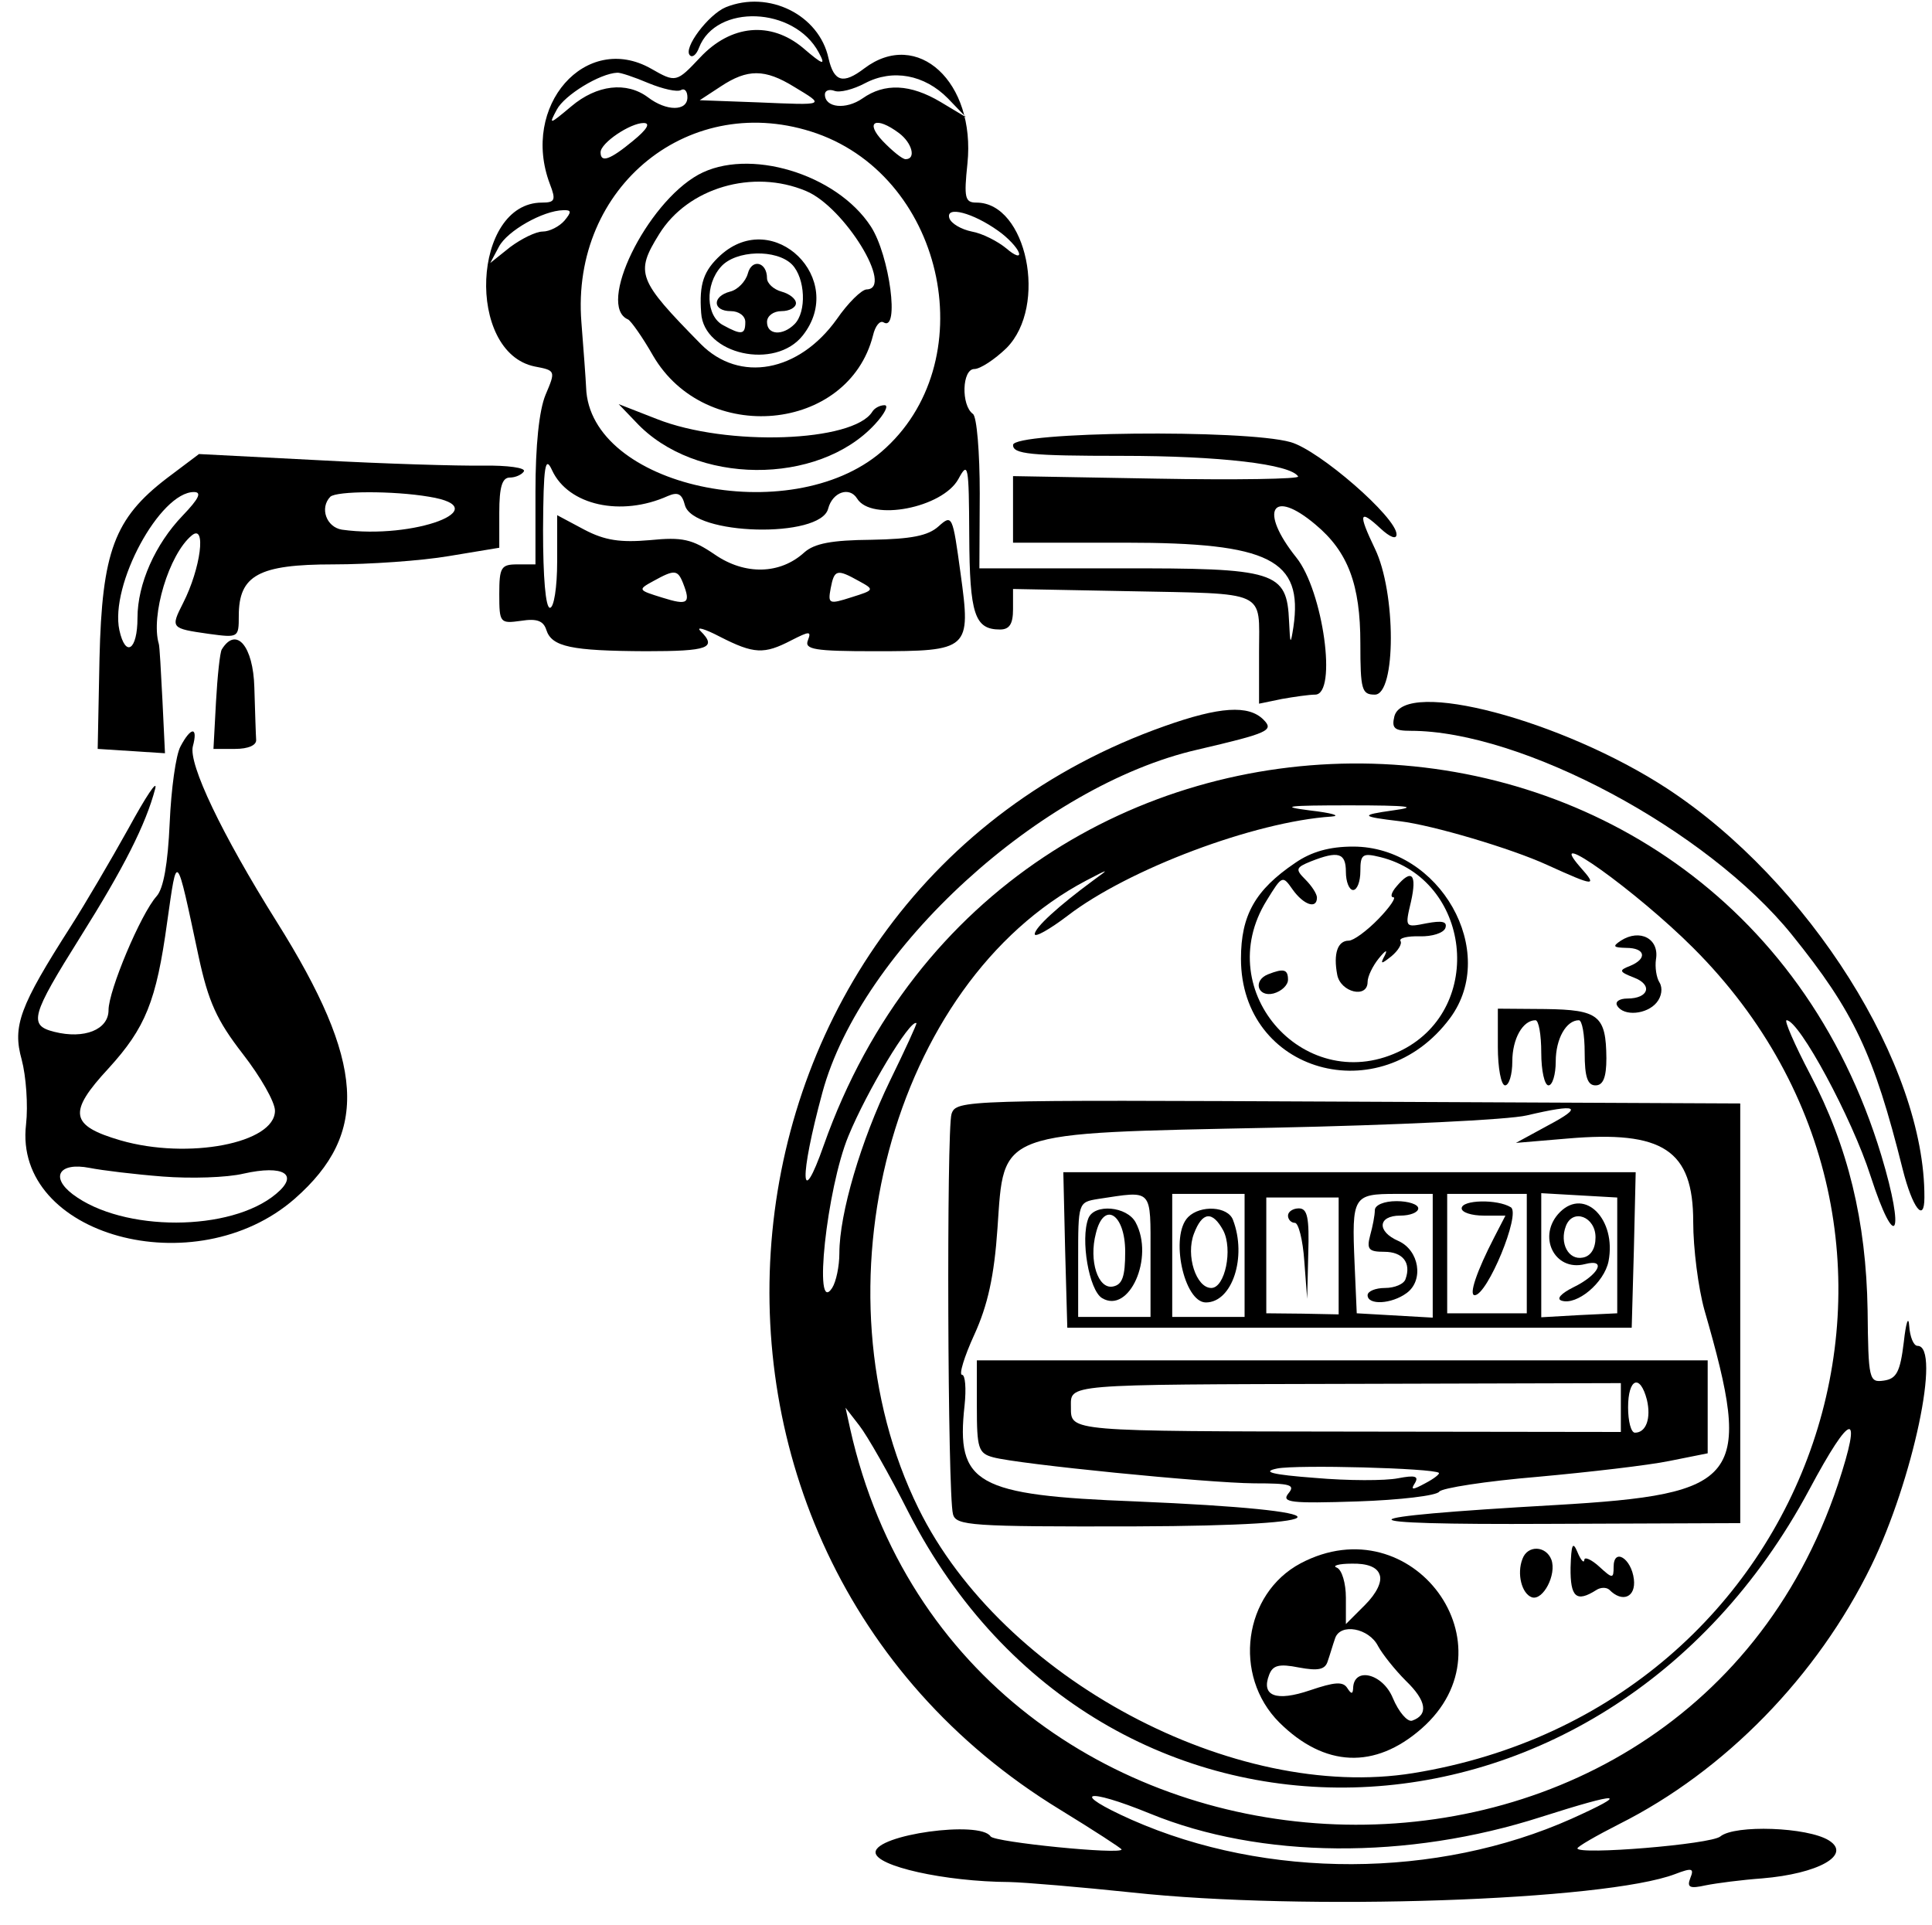 <?xml version="1.0" standalone="no"?>
<!DOCTYPE svg PUBLIC "-//W3C//DTD SVG 20010904//EN"
 "http://www.w3.org/TR/2001/REC-SVG-20010904/DTD/svg10.dtd">
<svg version="1.0" xmlns="http://www.w3.org/2000/svg"
 width="267pt" height="266pt" viewBox="0 0 267 266"
 preserveAspectRatio="xMidYMid meet">
<g transform="translate(0,266) scale(0.05,-0.05)" stroke="none">
<path d="M2006 5300 c-48 -20 -119 -114 -99 -133 7 -7 18 2 25 21 47 122 263
114 331 -13 20 -37 13 -36 -44 13 -89 74 -199 64 -284 -27 -65 -69 -67 -70
-135 -31 -181 103 -362 -103 -280 -319 17 -44 14 -51 -22 -51 -193 0 -211
-414 -20 -453 58 -11 58 -12 30 -78 -18 -43 -28 -141 -28 -268 l0 -201 -50 0
c-45 0 -50 -8 -50 -82 0 -80 2 -82 60 -74 44 7 62 0 70 -25 15 -47 69 -58 275
-59 173 0 198 9 151 56 -13 13 12 6 54 -16 94 -48 122 -49 197 -10 51 26 56
26 46 0 -10 -25 18 -30 184 -30 263 0 267 4 238 215 -22 161 -23 164 -61 130
-29 -26 -75 -35 -186 -37 -109 -1 -157 -10 -185 -35 -67 -61 -164 -63 -247 -6
-63 43 -90 49 -180 40 -81 -7 -124 -1 -181 29 l-75 40 0 -128 c0 -72 -9 -128
-20 -128 -12 0 -19 84 -19 215 1 179 6 207 25 165 45 -97 191 -129 320 -71 28
12 39 6 47 -25 22 -84 375 -93 396 -10 12 46 59 62 80 28 39 -64 236 -26 280
54 27 50 29 40 30 -157 1 -217 15 -259 85 -259 26 0 36 15 36 56 l0 56 315 -6
c393 -8 365 5 365 -168 l0 -143 63 13 c34 6 76 12 92 12 62 0 22 287 -52 379
-104 130 -68 193 53 91 90 -75 124 -166 124 -328 0 -129 4 -142 40 -142 59 0
59 283 0 404 -47 98 -43 110 16 55 26 -24 44 -31 44 -16 0 47 -214 233 -293
255 -128 36 -767 29 -767 -8 0 -25 47 -30 301 -30 271 0 466 -23 487 -57 5 -7
-171 -10 -390 -6 l-398 7 0 -92 0 -92 311 0 c399 0 491 -47 464 -233 -8 -51
-9 -49 -12 15 -6 139 -35 148 -472 147 l-384 0 1 207 c0 113 -8 213 -19 220
-33 24 -30 124 4 124 16 0 56 26 89 58 115 116 56 402 -83 402 -32 0 -35 13
-25 108 23 225 -138 374 -285 263 -59 -45 -84 -37 -99 28 -26 120 -165 189
-284 141z m-213 -210 c39 -16 79 -25 89 -19 10 6 18 -3 18 -20 0 -39 -58 -39
-109 0 -59 44 -141 35 -212 -25 -61 -51 -63 -52 -40 -9 21 40 119 100 167 102
8 1 47 -12 87 -29z m402 -10 c86 -52 89 -51 -98 -43 l-163 6 58 38 c74 49 122
49 203 -1z m425 -32 l50 -52 -70 42 c-84 50 -155 53 -216 10 -46 -32 -104 -26
-104 11 0 11 12 15 26 10 15 -6 53 4 85 21 76 40 164 24 229 -42z m-870 -117
c-64 -53 -90 -62 -90 -32 0 26 82 81 119 81 20 0 9 -18 -29 -49z m508 20 c358
-127 461 -637 178 -880 -253 -216 -807 -96 -816 178 -1 23 -7 104 -13 180 -30
377 303 644 651 522z m227 1 c36 -27 48 -72 18 -72 -9 0 -37 23 -63 50 -51 54
-19 70 45 22z m-925 -242 c-14 -16 -41 -30 -60 -30 -19 0 -59 -20 -90 -43
l-55 -44 24 45 c23 44 122 100 178 101 23 1 23 -5 3 -29z m1199 -28 c27 -19
52 -46 57 -60 5 -14 -11 -9 -34 11 -24 20 -67 42 -96 47 -29 6 -57 22 -62 37
-11 35 65 15 135 -35z m-871 -974 c22 -56 13 -62 -57 -40 -68 21 -69 22 -25
46 58 32 67 32 82 -6z m486 6 c44 -24 43 -25 -21 -45 -62 -20 -65 -18 -57 25
10 52 17 54 78 20z"/>
<path d="M1930 4837 c-144 -80 -282 -363 -194 -400 8 -4 40 -49 69 -100 145
-249 540 -212 608 56 6 26 19 42 29 36 45 -28 17 185 -35 265 -95 146 -339
219 -477 143z m298 -45 c106 -44 245 -271 167 -272 -14 -1 -51 -37 -82 -82
-105 -147 -269 -177 -376 -69 -175 178 -182 196 -115 304 79 128 259 181 406
119z"/>
<path d="M1992 4615 c-47 -43 -60 -79 -54 -160 7 -115 205 -159 281 -62 122
155 -80 354 -227 222z m197 -26 c37 -38 41 -131 7 -165 -33 -33 -76 -30 -76 6
0 17 18 30 40 30 22 0 40 10 40 22 0 12 -18 26 -40 32 -22 6 -40 23 -40 37 0
45 -42 55 -53 13 -6 -22 -28 -45 -49 -50 -50 -13 -49 -54 2 -54 22 0 40 -13
40 -30 0 -35 -10 -37 -61 -9 -48 25 -51 112 -6 162 41 46 153 49 196 6z"/>
<path d="M1758 4153 c162 -174 503 -176 660 -6 27 29 39 53 27 53 -13 0 -28
-8 -34 -18 -52 -84 -402 -97 -596 -20 l-105 41 48 -50z"/>
<path d="M461 3998 c-145 -111 -179 -203 -186 -498 l-5 -250 93 -6 93 -6 -7
146 c-4 80 -8 151 -10 156 -23 78 28 248 91 300 41 34 25 -91 -24 -187 -35
-69 -34 -70 71 -85 82 -11 83 -11 83 50 0 112 55 142 261 142 100 0 244 10
320 23 l139 23 0 97 c0 71 8 97 29 97 16 0 33 8 39 17 6 10 -45 17 -113 16
-69 -1 -273 5 -455 15 l-330 17 -89 -67z m44 -103 c-76 -79 -125 -189 -125
-283 0 -89 -33 -111 -50 -34 -27 125 112 382 206 382 23 0 13 -19 -31 -65z
m681 52 c191 -31 -42 -119 -241 -91 -43 7 -62 60 -32 91 17 16 173 17 273 0z"/>
<path d="M613 3525 c-5 -8 -12 -73 -16 -145 l-7 -130 60 0 c36 0 59 10 58 25
-1 14 -3 79 -5 145 -3 114 -50 170 -90 105z"/>
<path d="M3854 3340 c-8 -33 0 -40 45 -40 308 0 820 -274 1054 -564 171 -212
226 -328 306 -648 27 -107 60 -150 60 -78 2 365 -319 874 -712 1131 -290 189
-725 304 -753 199z"/>
<path d="M3219 3313 c-1310 -463 -1485 -2265 -289 -2995 93 -57 170 -107 170
-110 0 -15 -351 20 -362 36 -29 45 -318 5 -318 -44 0 -38 191 -81 370 -82 44
-1 197 -14 340 -29 471 -51 1306 -23 1500 51 47 18 53 16 42 -11 -10 -26 -2
-30 43 -20 30 6 100 15 155 19 156 13 249 65 185 105 -59 37 -260 44 -300 11
-26 -22 -395 -52 -395 -33 0 5 52 35 115 67 293 147 548 409 697 714 115 236
194 608 128 608 -11 0 -21 25 -23 55 -2 30 -9 10 -15 -45 -10 -82 -20 -101
-55 -106 -41 -6 -43 2 -45 194 -4 247 -54 453 -159 653 -43 82 -72 149 -65
149 35 0 181 -271 232 -430 70 -216 97 -166 30 56 -432 1430 -2420 1450 -2923
29 -65 -185 -68 -91 -4 145 107 395 604 849 1037 948 197 46 212 53 182 83
-41 41 -121 36 -273 -18z m631 -233 c-92 -13 -90 -17 20 -30 90 -11 307 -75
407 -121 132 -60 139 -60 91 -6 -105 120 156 -67 312 -223 792 -791 348 -2099
-774 -2281 -495 -80 -1136 262 -1367 731 -299 607 -74 1453 463 1736 65 34 66
34 19 0 -95 -70 -161 -130 -161 -148 0 -10 41 13 91 51 168 129 517 260 729
274 28 2 1 10 -60 17 -86 11 -62 14 110 14 163 0 194 -4 120 -14z m-1390 -747
c-80 -165 -140 -367 -140 -477 0 -36 -9 -79 -20 -96 -53 -81 -15 275 45 420
51 124 171 324 188 312 2 -1 -31 -73 -73 -159z m51 -1193 c534 -1042 1917
-1007 2490 63 116 217 148 223 79 14 -445 -1332 -2422 -1221 -2730 153 l-13
59 38 -49 c22 -28 83 -135 136 -240z m668 -833 c305 -125 711 -128 1081 -9
220 70 248 69 84 -5 -372 -166 -843 -168 -1216 -3 -173 77 -130 91 51 17z"/>
<path d="M3580 2935 c-111 -75 -150 -145 -150 -265 0 -315 385 -424 578 -164
136 184 -28 474 -268 474 -65 0 -115 -14 -160 -45z m140 -25 c0 -27 9 -50 20
-50 11 0 20 23 20 52 0 47 6 51 55 39 250 -62 291 -415 61 -533 -263 -135
-532 160 -375 413 43 70 44 70 72 30 30 -42 67 -55 67 -22 0 10 -14 32 -32 50
-28 28 -27 33 15 50 76 30 97 24 97 -29z"/>
<path d="M3860 2870 c-14 -16 -18 -30 -9 -30 9 0 -9 -27 -41 -60 -32 -33 -69
-60 -82 -60 -31 0 -43 -36 -32 -94 9 -49 84 -67 84 -20 0 15 14 44 31 65 18
22 25 26 17 9 -14 -26 -11 -26 18 -3 18 15 30 34 25 42 -5 8 19 14 53 13 34
-1 66 9 71 23 6 18 -9 21 -52 13 -60 -12 -60 -12 -43 60 17 76 2 92 -40 42z"/>
<path d="M3505 2627 c-43 -17 -29 -64 15 -53 22 6 40 23 40 38 0 29 -12 32
-55 15z"/>
<path d="M4480 2720 c-24 -16 -21 -19 15 -20 53 0 59 -30 10 -50 -31 -12 -30
-16 11 -32 53 -20 41 -58 -18 -58 -22 0 -35 -9 -28 -20 18 -30 82 -24 109 9
14 17 17 40 8 55 -9 14 -13 43 -10 64 10 57 -44 86 -97 52z"/>
<path d="M4140 2426 c0 -58 9 -106 20 -106 11 0 20 30 20 66 0 63 29 114 64
114 9 0 16 -40 16 -90 0 -49 9 -90 20 -90 11 0 20 30 20 66 0 63 29 114 64
114 9 0 16 -40 16 -90 0 -67 8 -90 30 -90 21 0 30 22 30 75 -1 118 -21 134
-169 136 l-131 1 0 -106z"/>
<path d="M2630 2241 c-14 -44 -11 -1051 4 -1106 8 -32 48 -35 502 -34 599 2
601 44 3 69 -442 17 -497 48 -473 265 5 47 2 85 -7 85 -9 0 6 50 34 111 37 81
55 162 64 294 19 272 -8 262 763 278 336 7 651 22 700 34 141 33 158 25 60
-27 l-90 -49 142 12 c265 23 348 -32 348 -230 0 -74 14 -183 31 -244 135 -468
104 -509 -412 -539 -597 -34 -604 -55 -19 -52 l530 2 0 580 0 580 -1084 5
c-1064 5 -1083 5 -1096 -34z"/>
<path d="M2944 1865 l6 -215 780 0 780 0 6 215 5 215 -791 0 -791 0 5 -215z
m236 -15 l0 -170 -100 0 -100 0 0 159 c0 157 0 158 55 167 153 23 145 32 145
-156z m260 0 l0 -170 -100 0 -100 0 0 170 0 170 100 0 100 0 0 -170z m260 -1
l0 -162 -100 2 -100 1 0 160 0 160 100 0 100 0 0 -161z m260 0 l0 -171 -105 6
-105 6 -6 138 c-8 186 -4 192 115 192 l101 0 0 -171z m260 6 l0 -165 -110 0
-110 0 0 165 0 165 110 0 110 0 0 -165z m250 -5 l0 -160 -105 -5 -105 -6 0
172 0 171 105 -6 105 -6 0 -160z"/>
<path d="M3008 1952 c-22 -58 2 -198 38 -220 75 -45 145 112 93 209 -24 45
-115 53 -131 11z m102 -92 c0 -69 -8 -91 -34 -96 -41 -8 -67 71 -47 147 22 91
81 54 81 -51z"/>
<path d="M3284 1956 c-51 -51 -12 -236 49 -236 73 0 114 126 75 228 -14 38
-90 42 -124 8z m97 -37 c27 -52 5 -159 -33 -159 -42 0 -71 90 -48 150 23 61
51 64 81 9z"/>
<path d="M3560 1960 c0 -11 9 -20 19 -20 10 0 22 -47 26 -105 l8 -105 3 125
c3 99 -2 125 -26 125 -16 0 -30 -9 -30 -20z"/>
<path d="M3800 1975 c0 -14 -6 -45 -13 -70 -10 -38 -4 -45 39 -45 51 0 75 -30
59 -75 -4 -14 -30 -25 -57 -25 -26 0 -48 -9 -48 -20 0 -28 66 -25 108 6 48 35
35 118 -23 144 -60 26 -57 70 5 70 28 0 50 9 50 20 0 11 -27 20 -60 20 -35 0
-60 -11 -60 -25z"/>
<path d="M4040 1980 c0 -11 27 -20 61 -20 l60 0 -31 -60 c-48 -93 -71 -160
-54 -160 35 0 128 225 100 243 -37 23 -136 21 -136 -3z"/>
<path d="M4312 1970 c-65 -65 -16 -166 69 -144 61 16 38 -30 -32 -64 -34 -17
-48 -32 -33 -37 42 -14 118 49 130 109 22 115 -65 204 -134 136z m98 -70 c0
-31 -13 -52 -35 -56 -40 -8 -65 40 -47 87 19 50 82 26 82 -31z"/>
<path d="M2700 1432 c0 -115 4 -129 45 -140 69 -19 591 -71 722 -72 100 0 114
-4 94 -28 -20 -25 7 -28 191 -22 118 4 219 16 226 27 7 10 129 29 272 41 143
13 307 32 365 44 l105 21 0 128 0 129 -1010 0 -1010 0 0 -128z m1780 -2 l0
-68 -725 1 c-804 1 -795 0 -795 67 0 65 -27 63 785 65 l735 2 0 -67z m72 21
c12 -51 -2 -91 -33 -91 -11 0 -19 32 -19 70 0 80 33 94 52 21z m-575 -202 c3
-3 -13 -16 -38 -29 -35 -19 -41 -19 -28 1 11 19 0 22 -47 13 -35 -7 -138 -7
-229 1 -120 9 -149 17 -105 26 55 11 431 1 447 -12z"/>
<path d="M4341 987 c-1 -82 16 -97 71 -62 12 8 28 8 36 1 36 -37 74 -21 68 29
-7 58 -56 88 -56 34 0 -33 -3 -33 -40 1 -22 20 -41 28 -41 18 -1 -10 -10 0
-19 22 -13 31 -17 22 -19 -43z"/>
<path d="M3595 999 c-158 -84 -189 -310 -59 -440 125 -124 264 -130 393 -17
261 229 -25 620 -334 457z m218 -31 c8 -19 -8 -52 -40 -84 l-53 -53 0 73 c0
40 -11 77 -25 83 -14 5 5 11 41 11 42 1 70 -9 77 -30z m-4 -198 c12 -22 46
-65 77 -96 57 -55 63 -94 17 -110 -13 -4 -37 24 -53 62 -28 69 -109 88 -110
27 -1 -16 -5 -16 -16 1 -12 19 -35 17 -103 -6 -94 -32 -136 -16 -113 43 10 26
27 31 82 20 54 -10 73 -6 80 18 6 17 14 45 20 62 14 44 94 29 119 -21z"/>
<path d="M4208 1011 c-16 -41 -2 -96 26 -106 31 -10 69 63 54 104 -15 39 -66
41 -80 2z"/>
<path d="M499 3257 c-13 -23 -26 -119 -30 -212 -5 -112 -17 -181 -36 -202 -44
-49 -133 -261 -133 -315 0 -54 -67 -81 -150 -60 -72 18 -64 45 72 262 120 191
181 311 207 410 7 28 -26 -22 -74 -110 -49 -88 -120 -209 -159 -270 -142 -222
-162 -276 -136 -369 12 -45 18 -126 12 -179 -36 -307 468 -446 743 -205 206
181 194 376 -50 765 -153 244 -244 436 -232 485 15 55 -5 55 -34 0z m50 -581
c27 -125 50 -176 122 -269 49 -63 89 -133 89 -157 0 -90 -240 -136 -427 -82
-140 41 -146 77 -33 199 102 112 132 185 162 404 28 196 24 200 87 -95z m-99
-608 c77 -6 177 -3 223 8 111 25 155 -2 90 -56 -125 -105 -423 -106 -562 -1
-63 48 -37 89 46 73 35 -7 126 -18 203 -24z"/>
</g>
</svg>
